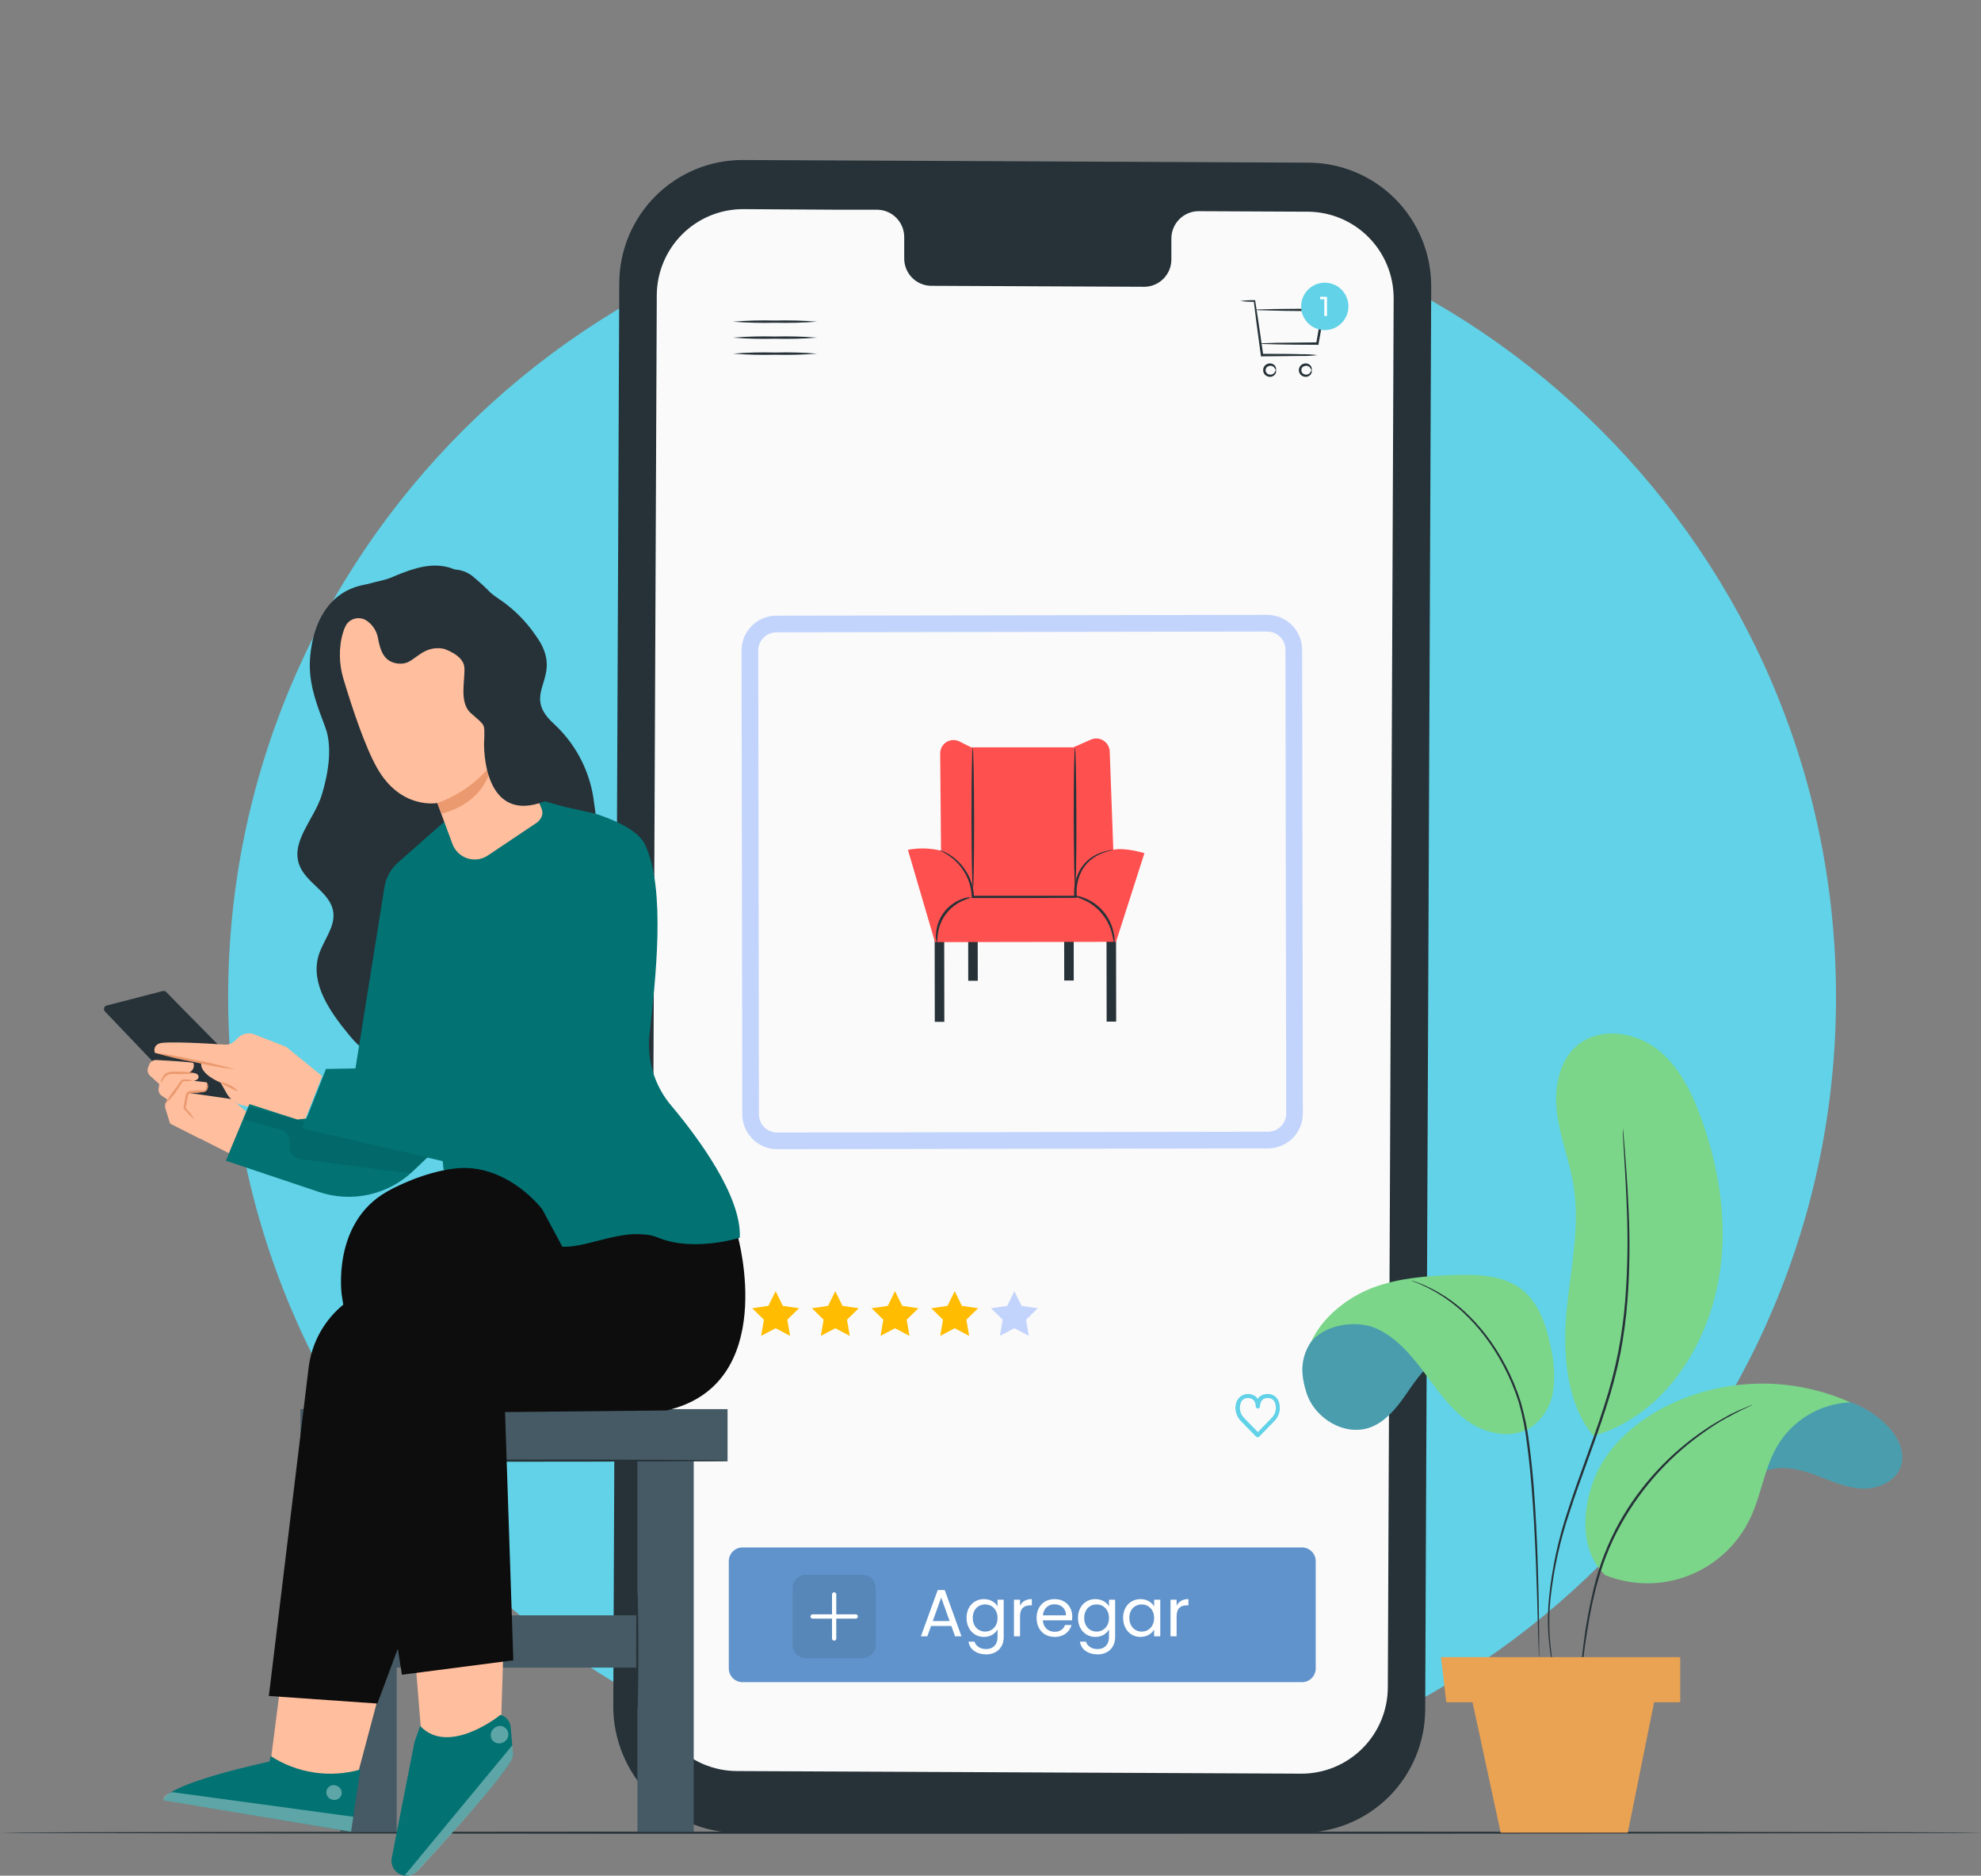 <svg width="356" height="337" viewBox="0 0 356 337" fill="none" xmlns="http://www.w3.org/2000/svg">
<rect x="0" y="0" width="356" height="337" fill="#808080" stroke="none"/>
<g clip-path="url(#clip0_158_60)">
<path d="M185.474 323.26C265.265 323.26 329.948 258.731 329.948 179.13C329.948 99.529 265.265 35 185.474 35C105.683 35 41 99.529 41 179.13C41 258.731 105.683 323.26 185.474 323.26Z" fill="#61D2E7"/>
<path d="M355.992 329.279C355.992 329.387 276.298 329.479 178.008 329.479C79.717 329.479 0 329.387 0 329.279C0 329.172 79.679 329.08 178.008 329.08C276.336 329.08 355.992 329.164 355.992 329.279Z" fill="#263238"/>
<path d="M233.881 329.279H132.393C120.153 329.226 110.155 318.765 110.209 306.501L111.287 50.867C111.298 47.95 111.882 45.063 113.006 42.372C114.13 39.681 115.771 37.238 117.837 35.184C119.902 33.13 122.351 31.504 125.042 30.4C127.734 29.296 130.617 28.735 133.525 28.749L235.166 29.225C238.072 29.238 240.947 29.825 243.627 30.953C246.307 32.081 248.74 33.727 250.786 35.798C252.831 37.869 254.45 40.324 255.551 43.023C256.651 45.722 257.21 48.612 257.197 51.527L256.118 307.161C256.107 310.079 255.523 312.966 254.399 315.657C253.276 318.348 251.634 320.79 249.569 322.844C247.504 324.898 245.055 326.524 242.363 327.628C239.671 328.732 236.789 329.293 233.881 329.279Z" fill="#263238"/>
<path d="M235.021 38.035L215.315 37.943C214.017 37.968 212.782 38.507 211.88 39.444C210.978 40.38 210.483 41.637 210.503 42.94V46.523C210.516 47.169 210.401 47.81 210.166 48.41C209.931 49.011 209.581 49.559 209.135 50.024C208.688 50.489 208.156 50.861 207.566 51.118C206.977 51.376 206.342 51.515 205.699 51.527L167.26 51.351C165.963 51.317 164.732 50.767 163.838 49.823C162.945 48.879 162.461 47.618 162.494 46.316V42.725C162.527 41.422 162.044 40.16 161.15 39.215C160.257 38.27 159.026 37.718 157.728 37.682H150.798L133.601 37.575C131.565 37.565 129.546 37.958 127.661 38.731C125.776 39.504 124.061 40.642 122.615 42.08C121.168 43.519 120.018 45.229 119.231 47.113C118.444 48.998 118.035 51.019 118.027 53.062L116.956 302.579C116.939 306.705 118.556 310.668 121.451 313.597C124.345 316.527 128.281 318.185 132.393 318.205L233.82 318.673C237.933 318.691 241.885 317.07 244.807 314.166C247.729 311.262 249.382 307.312 249.402 303.186L250.45 53.669C250.461 51.625 250.071 49.6 249.301 47.708C248.531 45.817 247.398 44.096 245.965 42.644C244.532 41.192 242.828 40.038 240.95 39.247C239.072 38.456 237.057 38.044 235.021 38.035Z" fill="#FAFAFA"/>
<path d="M146.858 63.538C144.336 63.736 141.806 63.803 139.277 63.738C136.749 63.802 134.218 63.736 131.697 63.538C134.218 63.336 136.749 63.269 139.277 63.339C141.806 63.269 144.337 63.336 146.858 63.538Z" fill="#263238"/>
<path d="M146.858 60.66C144.337 60.863 141.806 60.929 139.277 60.86C136.749 60.929 134.218 60.862 131.697 60.66C134.218 60.463 136.749 60.396 139.277 60.461C141.806 60.396 144.336 60.462 146.858 60.66Z" fill="#263238"/>
<path d="M146.858 57.79C144.336 57.988 141.806 58.054 139.277 57.989C136.749 58.054 134.218 57.987 131.697 57.79C134.218 57.592 136.749 57.526 139.277 57.59C141.806 57.525 144.336 57.592 146.858 57.79Z" fill="#263238"/>
<path d="M233.98 278.028H133.433C132.073 278.028 130.97 279.135 130.97 280.499V299.763C130.97 301.128 132.073 302.234 133.433 302.234H233.98C235.341 302.234 236.443 301.128 236.443 299.763V280.499C236.443 279.135 235.341 278.028 233.98 278.028Z" fill="#6093CB"/>
<path d="M171.636 294H172.788L169.776 285.684H168.516L165.492 294H166.644L167.316 292.14H170.964L171.636 294ZM170.652 291.252H167.628L169.14 287.028L170.652 291.252ZM173.698 290.688C173.698 292.728 175.054 294.108 176.818 294.108C178.018 294.108 178.87 293.472 179.266 292.764V294.144C179.266 295.548 178.39 296.292 177.226 296.292C176.146 296.292 175.366 295.752 175.126 294.96H174.046C174.262 296.364 175.498 297.24 177.226 297.24C179.158 297.24 180.37 295.956 180.37 294.144V287.424H179.266V288.624C178.882 287.916 178.018 287.316 176.818 287.316C175.054 287.316 173.698 288.636 173.698 290.688ZM179.266 290.7C179.266 292.248 178.234 293.148 177.034 293.148C175.834 293.148 174.814 292.236 174.814 290.688C174.814 289.14 175.834 288.264 177.034 288.264C178.234 288.264 179.266 289.176 179.266 290.7ZM183.307 290.424C183.307 288.9 184.099 288.432 185.143 288.432H185.431V287.304C184.387 287.304 183.679 287.76 183.307 288.492V287.424H182.215V294H183.307V290.424ZM189.488 288.24C190.616 288.24 191.576 288.948 191.564 290.232H187.412C187.532 288.948 188.42 288.24 189.488 288.24ZM192.56 291.972H191.384C191.144 292.68 190.52 293.184 189.536 293.184C188.42 293.184 187.484 292.452 187.4 291.12H192.656C192.68 290.892 192.692 290.7 192.692 290.46C192.692 288.66 191.444 287.316 189.536 287.316C187.616 287.316 186.284 288.624 186.284 290.7C186.284 292.788 187.664 294.108 189.536 294.108C191.168 294.108 192.224 293.172 192.56 291.972ZM193.725 290.688C193.725 292.728 195.081 294.108 196.845 294.108C198.045 294.108 198.897 293.472 199.293 292.764V294.144C199.293 295.548 198.417 296.292 197.253 296.292C196.173 296.292 195.393 295.752 195.153 294.96H194.073C194.289 296.364 195.525 297.24 197.253 297.24C199.185 297.24 200.397 295.956 200.397 294.144V287.424H199.293V288.624C198.909 287.916 198.045 287.316 196.845 287.316C195.081 287.316 193.725 288.636 193.725 290.688ZM199.293 290.7C199.293 292.248 198.261 293.148 197.061 293.148C195.861 293.148 194.841 292.236 194.841 290.688C194.841 289.14 195.861 288.264 197.061 288.264C198.261 288.264 199.293 289.176 199.293 290.7ZM201.834 290.688C201.834 292.728 203.19 294.108 204.942 294.108C206.154 294.108 207.006 293.484 207.402 292.776V294H208.506V287.424H207.402V288.624C207.018 287.94 206.178 287.316 204.954 287.316C203.19 287.316 201.834 288.636 201.834 290.688ZM207.402 290.7C207.402 292.248 206.37 293.148 205.17 293.148C203.97 293.148 202.95 292.236 202.95 290.688C202.95 289.14 203.97 288.264 205.17 288.264C206.37 288.264 207.402 289.176 207.402 290.7ZM211.444 290.424C211.444 288.9 212.236 288.432 213.28 288.432H213.568V287.304C212.524 287.304 211.816 287.76 211.444 288.492V287.424H210.352V294H211.444V290.424Z" fill="white"/>
<g opacity="0.3">
<path opacity="0.3" d="M154.982 282.94H144.823C143.505 282.94 142.437 284.012 142.437 285.334V295.526C142.437 296.849 143.505 297.921 144.823 297.921H154.982C156.3 297.921 157.369 296.849 157.369 295.526V285.334C157.369 284.012 156.3 282.94 154.982 282.94Z" fill="black"/>
</g>
<path d="M149.903 294.774C149.801 294.774 149.704 294.734 149.632 294.662C149.561 294.59 149.52 294.492 149.52 294.391V286.47C149.52 286.369 149.561 286.271 149.632 286.199C149.704 286.127 149.801 286.087 149.903 286.087C150.004 286.087 150.102 286.127 150.173 286.199C150.245 286.271 150.285 286.369 150.285 286.47V294.368C150.288 294.42 150.281 294.472 150.263 294.521C150.245 294.571 150.218 294.616 150.182 294.654C150.146 294.692 150.103 294.722 150.055 294.743C150.007 294.764 149.955 294.774 149.903 294.774Z" fill="white"/>
<path d="M153.781 290.814H146.024C145.923 290.814 145.826 290.774 145.754 290.702C145.682 290.63 145.642 290.532 145.642 290.43C145.642 290.329 145.682 290.231 145.754 290.159C145.826 290.087 145.923 290.047 146.024 290.047H153.781C153.883 290.047 153.98 290.087 154.052 290.159C154.123 290.231 154.164 290.329 154.164 290.43C154.164 290.532 154.123 290.63 154.052 290.702C153.98 290.774 153.883 290.814 153.781 290.814Z" fill="white"/>
<path d="M139.385 231.988L140.685 234.628L143.592 235.05L141.488 237.107L141.985 240.016L139.385 238.642L136.784 240.016L137.281 237.107L135.177 235.05L138.084 234.628L139.385 231.988Z" fill="#FFBC00"/>
<path d="M150.109 231.988L151.41 234.628L154.317 235.05L152.213 237.107L152.71 240.016L150.109 238.642L147.516 240.016L148.006 237.107L145.91 235.05L148.809 234.628L150.109 231.988Z" fill="#FFBC00"/>
<path d="M160.834 231.988L162.135 234.628L165.042 235.05L162.938 237.107L163.435 240.016L160.834 238.642L158.241 240.016L158.738 237.107L156.635 235.05L159.541 234.628L160.834 231.988Z" fill="#FFBC00"/>
<path d="M171.567 231.988L172.859 234.628L175.766 235.05L173.663 237.107L174.16 240.016L171.567 238.642L168.966 240.016L169.463 237.107L167.359 235.05L170.266 234.628L171.567 231.988Z" fill="#FFBC00"/>
<path d="M182.292 231.988L183.592 234.628L186.491 235.05L184.395 237.107L184.885 240.016L182.292 238.642L179.691 240.016L180.188 237.107L178.084 235.05L180.991 234.628L182.292 231.988Z" fill="#C3D4FC"/>
<path d="M139.509 112.115L227.741 111.975C230.363 111.971 232.5 114.102 232.504 116.744L232.635 200.051C232.639 202.693 230.508 204.83 227.887 204.834L139.654 204.974C137.033 204.978 134.895 202.847 134.891 200.205L134.761 116.898C134.757 114.256 136.887 112.119 139.509 112.115Z" stroke="#C3D4FC" stroke-width="3"/>
<path d="M169.68 168.493L167.967 168.495L167.99 183.591L169.704 183.589L169.68 168.493Z" fill="#263238"/>
<path d="M175.7 168.506L173.987 168.509L173.999 176.214L175.712 176.212L175.7 168.506Z" fill="#263238"/>
<path d="M192.95 168.464L191.237 168.466L191.249 176.172L192.962 176.169L192.95 168.464Z" fill="#263238"/>
<path d="M200.562 168.459L198.848 168.462L198.872 183.558L200.585 183.555L200.562 168.459Z" fill="#263238"/>
<path d="M163.16 152.686L168.025 169.271L200.559 169.218L205.661 153.293C205.661 153.293 202.242 152.211 200.069 152.679L199.427 135.027C199.412 134.632 199.301 134.246 199.104 133.903C198.907 133.56 198.63 133.27 198.296 133.059C197.962 132.848 197.582 132.722 197.188 132.692C196.795 132.662 196.4 132.728 196.038 132.886L192.886 134.275H174.527L172.416 133.216C172.05 133.032 171.643 132.945 171.234 132.964C170.826 132.983 170.429 133.107 170.081 133.324C169.734 133.542 169.448 133.845 169.252 134.205C169.055 134.565 168.954 134.97 168.958 135.38L169.111 152.848C167.162 152.361 165.132 152.306 163.16 152.686Z" fill="#FF5050"/>
<path d="M174.841 159.655C174.711 159.655 174.596 154.006 174.588 147.03C174.581 140.054 174.672 134.406 174.802 134.406C174.932 134.406 175.047 140.062 175.055 147.03C175.062 153.999 174.971 159.655 174.841 159.655Z" fill="#263238"/>
<path d="M193.223 159.632C193.093 159.632 192.978 153.976 192.963 147.007C192.947 140.039 193.047 134.375 193.177 134.375C193.307 134.375 193.422 140.031 193.437 147C193.452 153.968 193.345 159.624 193.223 159.632Z" fill="#263238"/>
<path d="M200.046 152.679C199.773 152.792 199.488 152.877 199.197 152.932L198.738 153.055L198.21 153.254L197.598 153.492L196.948 153.845C195.869 154.466 194.982 155.375 194.386 156.47C193.657 157.888 193.351 159.487 193.506 161.075V161.313H193.269L184.571 161.351H174.825H174.619V161.152C174.584 159.678 174.187 158.236 173.464 156.954C172.911 155.956 172.183 155.066 171.314 154.329C170.53 153.701 169.675 153.168 168.767 152.74C169.031 152.791 169.288 152.873 169.532 152.986C170.225 153.282 170.875 153.669 171.467 154.137C172.39 154.868 173.169 155.766 173.762 156.785C174.546 158.107 174.983 159.607 175.032 161.144L174.825 160.937H184.571H193.269L193.062 161.175C192.907 159.497 193.253 157.811 194.057 156.332C194.699 155.197 195.652 154.27 196.803 153.661L197.484 153.323L198.126 153.109L198.669 152.932L199.144 152.84C199.438 152.756 199.741 152.702 200.046 152.679Z" fill="#263238"/>
<path d="M174.489 161.244C174.489 161.32 173.885 161.443 172.959 161.858C171.782 162.382 170.759 163.199 169.986 164.232C169.214 165.265 168.718 166.48 168.545 167.759C168.4 168.749 168.461 169.379 168.384 169.386C168.186 168.858 168.128 168.287 168.216 167.729C168.304 166.364 168.785 165.054 169.599 163.958C170.414 162.862 171.528 162.025 172.806 161.551C173.331 161.304 173.911 161.198 174.489 161.244Z" fill="#263238"/>
<path d="M200.215 169.563C200.138 169.563 200.123 168.865 199.848 167.798C199.51 166.408 198.849 165.119 197.918 164.035C196.987 162.952 195.813 162.106 194.493 161.566C193.483 161.144 192.795 161.029 192.81 160.952C193.427 160.91 194.045 161.012 194.615 161.251C196.03 161.741 197.288 162.6 198.262 163.739C199.235 164.879 199.888 166.259 200.153 167.736C200.314 168.332 200.335 168.957 200.215 169.563Z" fill="#263238"/>
<path d="M226.017 258.228H225.933H225.872C225.822 258.21 225.778 258.181 225.742 258.143L223.011 255.342C222.581 254.915 222.274 254.379 222.125 253.791C221.975 253.203 221.988 252.585 222.162 252.004C222.276 251.648 222.478 251.328 222.748 251.07C223.018 250.813 223.347 250.628 223.707 250.531C224.066 250.434 224.444 250.429 224.806 250.516C225.168 250.603 225.503 250.779 225.78 251.029C225.868 251.121 225.947 251.222 226.017 251.328C226.09 251.215 226.174 251.109 226.269 251.014C226.474 250.823 226.715 250.675 226.978 250.578C227.241 250.482 227.52 250.44 227.799 250.453C228.265 250.438 228.722 250.581 229.096 250.86C229.469 251.139 229.738 251.537 229.857 251.988C230.032 252.57 230.046 253.188 229.896 253.776C229.747 254.365 229.439 254.901 229.008 255.327L226.277 258.128C226.206 258.192 226.113 258.228 226.017 258.228ZM224.265 251.19C223.958 251.17 223.654 251.262 223.408 251.447C223.163 251.633 222.992 251.901 222.927 252.203C222.791 252.653 222.782 253.131 222.899 253.586C223.017 254.041 223.256 254.454 223.592 254.782L226.048 257.299L228.503 254.782C228.838 254.454 229.078 254.041 229.196 253.586C229.315 253.132 229.308 252.654 229.176 252.203C229.11 251.902 228.938 251.635 228.693 251.449C228.448 251.264 228.144 251.172 227.838 251.19C227.656 251.175 227.473 251.198 227.3 251.257C227.128 251.317 226.97 251.411 226.836 251.535C226.574 251.853 226.43 252.252 226.43 252.664C226.437 252.728 226.423 252.792 226.392 252.848C226.354 252.926 226.292 252.988 226.214 253.026C226.137 253.064 226.049 253.074 225.965 253.055C225.881 253.037 225.806 252.99 225.751 252.923C225.697 252.856 225.666 252.773 225.665 252.687V252.641C225.665 252.238 225.522 251.848 225.26 251.543C225.128 251.417 224.971 251.321 224.8 251.26C224.629 251.199 224.446 251.176 224.265 251.19Z" fill="#61D2E7"/>
<path d="M236.742 63.799C235.788 63.926 234.827 63.977 233.865 63.953C232.075 63.953 229.582 64.022 226.774 64.022H226.583V63.822C226.529 63.446 226.476 63.055 226.422 62.648C225.94 59.187 225.543 56.101 225.313 54.098L225.451 54.221C224.594 54.241 223.737 54.192 222.888 54.075C223.738 53.964 224.594 53.918 225.451 53.937H225.573V54.068C225.902 56.055 226.338 59.133 226.843 62.594C226.897 62.993 226.95 63.362 227.004 63.768L226.782 63.577C229.589 63.577 232.083 63.577 233.873 63.646C234.832 63.631 235.79 63.683 236.742 63.799Z" fill="#263238"/>
<path d="M226.491 61.727C226.743 61.675 226.999 61.652 227.256 61.658L229.39 61.589C231.211 61.589 233.774 61.527 236.742 61.512L236.535 61.688C236.749 60.445 236.979 59.102 237.224 57.713C237.354 56.999 237.476 56.293 237.591 55.626L237.813 55.886C234.363 55.886 231.326 55.886 229.146 55.81L226.575 55.748C226.262 55.756 225.949 55.727 225.642 55.664C225.949 55.601 226.262 55.576 226.575 55.587L229.146 55.518C231.326 55.518 234.363 55.449 237.813 55.441H238.08L238.035 55.702C237.912 56.378 237.79 57.076 237.667 57.79C237.423 59.179 237.178 60.522 236.956 61.765V61.95H236.772C233.804 61.95 231.242 61.911 229.421 61.873L227.287 61.811C227.019 61.824 226.751 61.795 226.491 61.727Z" fill="#263238"/>
<path d="M229.268 66.516C229.199 66.516 229.192 66.124 228.779 65.848C228.666 65.776 228.538 65.731 228.405 65.718C228.272 65.705 228.138 65.723 228.014 65.771C227.848 65.813 227.701 65.909 227.596 66.044C227.492 66.179 227.435 66.345 227.435 66.516C227.435 66.687 227.492 66.853 227.596 66.988C227.701 67.123 227.848 67.219 228.014 67.26C228.138 67.309 228.272 67.327 228.405 67.314C228.538 67.3 228.666 67.256 228.779 67.184C229.192 66.907 229.199 66.501 229.268 66.516C229.337 66.531 229.337 66.608 229.322 66.784C229.293 67.04 229.167 67.273 228.97 67.437C228.819 67.566 228.638 67.654 228.444 67.692C228.249 67.73 228.048 67.716 227.861 67.652C227.611 67.58 227.392 67.429 227.236 67.222C227.079 67.014 226.995 66.761 226.995 66.501C226.995 66.24 227.079 65.987 227.236 65.779C227.392 65.572 227.611 65.421 227.861 65.349C228.048 65.285 228.249 65.272 228.444 65.309C228.638 65.347 228.819 65.435 228.97 65.564C229.167 65.728 229.293 65.962 229.322 66.217C229.337 66.431 229.299 66.516 229.268 66.516Z" fill="#263238"/>
<path d="M235.686 66.516C235.61 66.516 235.61 66.124 235.197 65.848C235.084 65.776 234.956 65.732 234.823 65.719C234.69 65.706 234.556 65.724 234.432 65.771C234.266 65.813 234.119 65.909 234.015 66.044C233.91 66.179 233.853 66.345 233.853 66.516C233.853 66.687 233.91 66.853 234.015 66.988C234.119 67.123 234.266 67.219 234.432 67.26C234.556 67.308 234.69 67.326 234.823 67.313C234.956 67.299 235.084 67.255 235.197 67.184C235.61 66.907 235.61 66.501 235.686 66.516C235.763 66.531 235.755 66.608 235.74 66.784C235.711 67.04 235.585 67.273 235.388 67.437C235.237 67.566 235.056 67.654 234.862 67.692C234.667 67.73 234.466 67.716 234.279 67.652C234.029 67.58 233.81 67.429 233.654 67.222C233.498 67.014 233.413 66.761 233.413 66.501C233.413 66.24 233.498 65.987 233.654 65.779C233.81 65.572 234.029 65.421 234.279 65.349C234.466 65.285 234.667 65.272 234.862 65.309C235.056 65.347 235.237 65.435 235.388 65.564C235.585 65.728 235.711 65.962 235.74 66.217C235.755 66.431 235.709 66.516 235.686 66.516Z" fill="#263238"/>
<path d="M242.318 55.05C242.318 55.893 242.069 56.717 241.602 57.417C241.136 58.118 240.472 58.664 239.696 58.986C238.92 59.308 238.065 59.392 237.242 59.227C236.418 59.062 235.662 58.656 235.068 58.059C234.475 57.463 234.071 56.703 233.908 55.876C233.745 55.05 233.83 54.193 234.153 53.415C234.475 52.636 235.021 51.972 235.72 51.505C236.419 51.038 237.24 50.789 238.08 50.791C238.638 50.791 239.189 50.901 239.704 51.115C240.219 51.329 240.686 51.643 241.08 52.039C241.473 52.434 241.785 52.904 241.998 53.421C242.211 53.937 242.319 54.491 242.318 55.05Z" fill="#61D2E7"/>
<path d="M238.471 53.331V56.769H237.989V53.761H237.224V53.331H238.471Z" fill="white"/>
<path d="M71.287 261.328H61.167V329.11H71.287V261.328Z" fill="#455A64"/>
<path d="M130.748 253.178H53.976V262.564H130.748V253.178Z" fill="#455A64"/>
<path d="M119.603 290.231H66.82V299.617H119.603V290.231Z" fill="#455A64"/>
<path d="M124.667 261.328H114.546V329.11H124.667V261.328Z" fill="#455A64"/>
<path d="M130.702 262.426C130.702 262.533 113.498 262.625 92.278 262.625C71.058 262.625 53.846 262.533 53.846 262.426C53.846 262.318 71.05 262.226 92.278 262.226C113.506 262.226 130.702 262.311 130.702 262.426Z" fill="#263238"/>
<path d="M114.523 307.069C114.416 307.069 114.324 302.395 114.324 296.632C114.324 290.868 114.416 286.194 114.523 286.194C114.63 286.194 114.722 290.868 114.722 296.632C114.722 302.395 114.63 307.069 114.523 307.069Z" fill="#263238"/>
<path d="M73.498 257.936C72.824 258.34 72.098 258.65 71.341 258.857C69.319 259.461 67.166 259.461 65.145 258.857H65.037L65.122 258.78C66.481 257.457 68.106 256.439 69.887 255.795C71.949 255.041 74.156 254.779 76.336 255.027C77.043 255.117 77.742 255.265 78.424 255.473C79.099 255.64 79.74 255.92 80.322 256.301C80.612 256.494 80.842 256.764 80.987 257.082C81.132 257.399 81.185 257.751 81.14 258.097C81.041 258.414 80.865 258.702 80.629 258.935C80.393 259.167 80.103 259.338 79.786 259.433C77.702 260.158 75.544 260.652 73.353 260.906C71.878 261.077 70.392 261.141 68.908 261.098C67.86 261.098 67.279 260.991 67.279 260.991H67.7L68.908 261.029C70.388 261.045 71.868 260.963 73.337 260.783C75.515 260.503 77.657 259.989 79.725 259.248C80.02 259.166 80.291 259.011 80.513 258.799C80.734 258.586 80.9 258.321 80.995 258.028C81.031 257.71 80.979 257.388 80.844 257.098C80.709 256.808 80.496 256.562 80.23 256.386C79.663 256.012 79.037 255.737 78.379 255.572C77.704 255.379 77.016 255.233 76.321 255.135C74.167 254.883 71.984 255.129 69.941 255.856C68.177 256.497 66.564 257.498 65.206 258.796V258.688C67.197 259.295 69.32 259.322 71.326 258.765C71.879 258.605 72.421 258.408 72.947 258.174L73.498 257.936Z" fill="#263238"/>
<path d="M52.599 285.488L48.185 320.085L63.286 322.526L72.649 287.384L52.599 285.488Z" fill="#FFBE9D"/>
<path d="M48.637 315.511L48.438 316.501C48.438 316.501 30.132 320.338 29.314 323.447L63.079 329.103L64.754 317.936C62.05 318.702 59.214 318.882 56.435 318.463C53.657 318.045 50.998 317.039 48.637 315.511Z" fill="#027273"/>
<g opacity="0.6">
<path opacity="0.6" d="M60.654 320.914C60.96 321.062 61.198 321.322 61.32 321.64C61.442 321.957 61.439 322.31 61.312 322.625C61.16 322.936 60.897 323.178 60.576 323.304C60.255 323.431 59.898 323.432 59.576 323.308C59.391 323.252 59.22 323.156 59.077 323.026C58.933 322.896 58.82 322.736 58.745 322.557C58.67 322.379 58.635 322.186 58.643 321.992C58.651 321.798 58.701 321.608 58.79 321.436C58.88 321.264 59.005 321.114 59.159 320.996C59.313 320.879 59.49 320.796 59.679 320.755C59.868 320.714 60.063 320.715 60.252 320.759C60.44 320.802 60.617 320.887 60.769 321.006" fill="white"/>
</g>
<g opacity="0.6">
<path opacity="0.6" d="M63.094 329.103L63.492 326.417L30.981 321.996C30.981 321.996 29.36 322.395 29.329 323.462L63.094 329.103Z" fill="white"/>
</g>
<path d="M73.628 285.864L76.084 316.087L89.906 314.076L90.84 284.391L73.628 285.864Z" fill="#FFBE9D"/>
<path d="M89.952 308.105C89.952 308.105 80.673 315.619 75.502 310.1L74.477 313.04L70.415 333.761C70.275 334.415 70.382 335.097 70.716 335.676C71.05 336.255 71.586 336.688 72.221 336.893C72.713 337.042 73.238 337.05 73.734 336.914C74.231 336.778 74.679 336.505 75.028 336.125C78.776 332.081 92.484 317.153 92.201 315.289L91.773 310.315C91.729 309.805 91.531 309.321 91.206 308.926C90.881 308.531 90.444 308.245 89.952 308.105Z" fill="#027273"/>
<g opacity="0.6">
<path opacity="0.6" d="M72.71 336.969L92.079 313.554L92.156 314.644C92.347 315.81 91.857 316.317 91.337 317.115C89.807 319.479 85.477 324.836 75.104 336.117C74.802 336.441 74.427 336.687 74.01 336.835C73.594 336.983 73.148 337.029 72.71 336.969Z" fill="white"/>
</g>
<g opacity="0.6">
<path opacity="0.6" d="M88.767 310.546C88.454 310.79 88.249 311.147 88.193 311.54C88.137 311.934 88.236 312.334 88.469 312.656C88.722 312.966 89.082 313.168 89.477 313.223C89.873 313.279 90.274 313.183 90.603 312.955C90.796 312.843 90.962 312.688 91.09 312.504C91.218 312.319 91.303 312.109 91.341 311.888C91.379 311.667 91.368 311.44 91.308 311.223C91.249 311.007 91.144 310.806 90.999 310.635C90.854 310.464 90.673 310.327 90.47 310.233C90.266 310.14 90.045 310.092 89.821 310.094C89.597 310.096 89.377 310.147 89.175 310.243C88.973 310.34 88.794 310.48 88.652 310.653" fill="white"/>
</g>
<path d="M132.607 222.226C132.607 222.226 140.058 248.803 119.748 253.416L87.359 253.738L67.814 306.079L48.315 304.713L55.445 245.864C55.856 242.272 57.377 238.899 59.794 236.217C62.211 233.535 65.403 231.678 68.924 230.906L110.874 221.697L132.607 222.226Z" fill="#0D0D0D"/>
<path d="M71.739 105.127C56.975 102.587 55.605 115.979 55.674 119.824C55.743 123.669 57.105 127.061 58.459 130.676C59.813 134.29 58.948 139.187 57.816 142.855C56.485 147.161 52.255 151.105 53.762 155.342C54.955 158.665 59.339 160.3 59.882 163.784C60.31 166.554 58.084 168.957 57.265 171.635C55.736 176.677 59.262 181.735 62.62 185.818C63.997 187.506 65.68 189.34 67.83 189.371C70.836 189.409 72.618 186.148 73.949 183.462C77.72 175.998 83.257 169.577 90.075 164.759" fill="#263238"/>
<path d="M38.547 187.053L29.857 178.228C29.778 178.149 29.68 178.092 29.573 178.062C29.466 178.032 29.353 178.031 29.245 178.059L19.155 180.668C19.047 180.696 18.949 180.752 18.87 180.829C18.79 180.907 18.733 181.005 18.702 181.112C18.672 181.219 18.671 181.332 18.698 181.44C18.725 181.548 18.779 181.647 18.857 181.727L35.548 199.202C35.548 199.202 48.032 195.795 47.665 195.626C47.298 195.457 38.547 187.053 38.547 187.053Z" fill="#263238"/>
<path d="M26.628 191.758L26.82 191.274C26.919 191.02 27.096 190.804 27.326 190.656C27.555 190.509 27.825 190.438 28.097 190.453C30.132 190.561 34.76 190.829 34.752 190.99C34.821 191.174 34.847 191.371 34.831 191.566C34.814 191.761 34.755 191.95 34.657 192.119C34.559 192.289 34.425 192.435 34.264 192.546C34.103 192.657 33.92 192.731 33.727 192.763C32.375 192.96 31.002 192.96 29.65 192.763L31.807 195.227L32.503 194.298C32.609 194.191 32.737 194.109 32.879 194.058C33.021 194.007 33.172 193.99 33.322 194.007L37.147 194.467C37.147 194.467 37.483 195.964 36.382 196.202C35.541 196.345 34.685 196.383 33.834 196.317L33.391 199.202L37.392 202.272L35.923 204.575L30.568 201.865L29.711 199.126C29.619 198.81 29.643 198.472 29.78 198.174L30.063 197.56L29.046 196.854C28.843 196.711 28.684 196.513 28.588 196.284C28.491 196.055 28.462 195.802 28.503 195.557L28.633 194.789L26.942 193.254C26.741 193.069 26.602 192.825 26.546 192.557C26.489 192.288 26.518 192.009 26.628 191.758Z" fill="#FFBE9D"/>
<path d="M44.276 199.74L41.63 197.476L33.804 196.347L33.368 199.164L30.591 201.842L41.148 207.199L44.276 199.74Z" fill="#FFBE9D"/>
<path d="M40.467 187.69C41.022 187.722 41.569 187.541 41.997 187.184L42.425 186.823C42.766 186.375 43.227 186.034 43.754 185.841C44.281 185.648 44.853 185.611 45.401 185.733L51.413 188.074L57.9 193.347L54.688 201.505L43.527 198.588C42.938 198.435 42.386 198.165 41.903 197.793C41.421 197.421 41.018 196.956 40.719 196.424L39.648 194.513C39.648 194.513 35.824 193.032 36.168 190.906L27.852 189.179C27.78 189.019 27.742 188.846 27.741 188.67C27.741 188.494 27.779 188.32 27.851 188.16C27.924 188 28.03 187.857 28.162 187.742C28.294 187.626 28.449 187.541 28.617 187.491C29.642 187.03 37.774 187.499 40.467 187.69Z" fill="#FFBE9D"/>
<path d="M42.249 192.149C39.815 191.846 37.399 191.41 35.013 190.845C32.597 190.414 30.207 189.85 27.852 189.156C30.287 189.455 32.702 189.888 35.089 190.453C37.504 190.889 39.895 191.455 42.249 192.149Z" fill="#EB996E"/>
<path d="M42.647 196.01C42.578 196.102 41.928 195.741 41.117 195.334C40.306 194.928 39.587 194.613 39.656 194.505C39.725 194.398 40.421 194.544 41.301 194.974C42.18 195.403 42.708 195.925 42.647 196.01Z" fill="#EB996E"/>
<path d="M34.99 201.136C34.272 200.562 33.615 199.913 33.031 199.202L32.978 199.141V199.049C33.108 198.335 33.215 197.514 33.429 196.624C33.462 196.514 33.516 196.413 33.588 196.324C33.661 196.236 33.749 196.163 33.85 196.109C34.03 196.036 34.222 195.994 34.416 195.987L35.387 195.918C35.688 195.891 35.99 195.891 36.29 195.918C36.504 195.949 36.722 195.9 36.902 195.779C37.014 195.658 37.098 195.513 37.148 195.355C37.198 195.197 37.214 195.03 37.193 194.866C37.193 194.621 37.109 194.498 37.132 194.482C37.154 194.467 37.285 194.575 37.346 194.843C37.403 195.041 37.409 195.251 37.364 195.452C37.318 195.654 37.222 195.84 37.086 195.994C36.856 196.182 36.562 196.273 36.267 196.248C35.983 196.244 35.699 196.262 35.418 196.301L34.462 196.386C34.102 196.386 33.896 196.478 33.804 196.769C33.62 197.537 33.475 198.443 33.322 199.133L33.276 198.98C33.916 199.641 34.49 200.363 34.99 201.136Z" fill="#EB996E"/>
<path d="M29.069 191.75C29.742 192.756 34.041 192.901 34.423 192.817C34.771 192.742 35.134 192.808 35.433 193.001C35.518 193.059 35.586 193.14 35.63 193.233C35.673 193.327 35.691 193.431 35.681 193.533C35.671 193.636 35.633 193.735 35.572 193.818C35.511 193.901 35.429 193.966 35.334 194.007L31.425 195.657L29.069 191.75Z" fill="#FFBE9D"/>
<path d="M34.584 194.191C34.584 194.191 34.37 194.237 34.018 194.245H33.391L33.024 194.291L32.855 194.344H32.794C32.794 194.344 32.794 194.398 32.794 194.291V194.383C32.557 194.766 32.282 195.196 31.968 195.641C31.345 196.647 30.571 197.551 29.673 198.32C30.26 197.304 30.92 196.332 31.647 195.411L32.504 194.183V194.275C32.507 194.229 32.522 194.184 32.548 194.145C32.573 194.106 32.608 194.074 32.649 194.053L32.786 193.984L33.024 193.93C33.161 193.922 33.299 193.922 33.437 193.93C33.655 193.936 33.872 193.956 34.087 193.991C34.385 194.083 34.584 194.152 34.584 194.191Z" fill="#EB996E"/>
<path d="M34.921 192.794C33.781 192.979 32.623 193.033 31.471 192.955C31.048 192.911 30.621 192.955 30.216 193.086C29.905 193.207 29.638 193.421 29.451 193.7C29.115 194.198 28.954 194.567 28.901 194.544C28.908 194.188 29.017 193.842 29.214 193.546C29.402 193.189 29.703 192.905 30.071 192.74C30.515 192.571 30.991 192.508 31.463 192.556C32.621 192.505 33.781 192.585 34.921 192.794Z" fill="#EB996E"/>
<g opacity="0.3">
<path opacity="0.3" d="M88.874 210.914C90.503 211.083 92.921 210.43 93.999 209.195C95.179 208.006 96.191 206.661 97.005 205.196C98.489 202.073 101.159 197.974 102.505 195.403C102.582 196.171 100.348 203.569 100.142 207.161C100.035 209.126 100.142 211.259 101.373 212.809C102.215 213.884 103.469 214.544 104.387 215.542C105.249 216.534 105.758 217.786 105.833 219.101C105.907 220.415 105.544 221.717 104.8 222.802C104.035 223.892 102.597 224.72 101.343 224.237C100.659 223.935 100.113 223.388 99.813 222.702C99.511 222.035 99.256 221.347 99.048 220.645C98.02 217.669 96.013 215.133 93.356 213.454C91.993 212.476 90.573 211.579 89.103 210.768" fill="black"/>
</g>
<path d="M40.597 208.55L57.235 214.129C60.142 215.124 63.264 215.301 66.265 214.643C69.265 213.984 72.028 212.514 74.255 210.392L80.13 204.805L62.75 200.093L53.425 201.144L44.819 198.373L40.597 208.55Z" fill="#027273"/>
<path d="M120.696 198.726C117.851 195.41 116.4 191.115 116.65 186.746C116.65 186.47 116.696 186.194 116.719 185.918C117.79 175.941 119.717 159.778 115.908 151.727C113.406 146.439 97.832 143.945 97.832 143.945L79.817 147.667L71.54 154.95C70.228 156.107 69.359 157.687 69.084 159.417L61.511 206.769L76.81 205.672L77.996 191.927L79.702 210.085C79.702 210.085 94.236 221.443 98.979 223.546C103.722 225.649 111.983 219.786 118.317 222.387C124.651 224.989 132.944 222.387 132.944 222.387C133.318 214.851 125.187 204.083 120.696 198.726Z" fill="#027273"/>
<path d="M106.766 149.494L83.603 191.62L58.581 192.057L54.328 202.802L86.678 210.261C90.373 210.898 93.204 210.43 95.575 207.514L116.864 167.683C116.864 167.683 118.562 149.962 106.766 149.494Z" fill="#027273"/>
<g opacity="0.3">
<path opacity="0.3" d="M43.68 201.136L50.35 202.901C50.911 203.047 51.396 203.4 51.708 203.89C52.02 204.38 52.136 204.97 52.033 205.542C51.977 205.848 51.984 206.162 52.053 206.465C52.122 206.769 52.252 207.055 52.434 207.307C52.617 207.559 52.848 207.771 53.114 207.93C53.38 208.09 53.676 208.194 53.984 208.235C59.675 209.003 73.659 210.929 73.926 210.691C74.194 210.453 76.657 207.913 76.657 207.913L54.328 202.771L54.687 201.482L44.628 198.857L43.68 201.136Z" fill="black"/>
</g>
<path d="M97.411 217.207C93.777 212.84 88.331 209.532 82.67 209.87C78.447 210.1 73.024 212.111 69.513 214.114C59.568 219.77 61.411 232.656 61.411 232.656L72.228 300.899L92.247 298.305L90.059 232.702L101.167 224.199L97.411 217.207Z" fill="#0D0D0D"/>
<path d="M96.631 147.698C98.16 146.163 97.258 145.296 96.692 143.784L85.944 111.551C81.278 100.99 67.585 107.268 67.585 107.268C61.121 109.647 60.203 116.938 61.702 121.919C63.355 127.445 65.604 134.129 67.73 137.921C72.006 145.549 78.585 144.275 78.585 144.275L81.301 151.627C81.525 152.235 81.883 152.783 82.349 153.232C82.814 153.68 83.375 154.017 83.99 154.216C84.604 154.416 85.255 154.473 85.894 154.383C86.534 154.294 87.144 154.06 87.68 153.7L96.631 147.698Z" fill="#FFBE9D"/>
<path d="M78.57 144.298C82.392 142.943 85.765 140.552 88.315 137.391C88.315 137.391 87.749 143.937 79.381 146.186L78.57 144.298Z" fill="#EB996E"/>
<path d="M101.779 145.027L107.034 146.209L106.766 144.313C106.159 138.879 103.623 133.845 99.622 130.131C93.012 124.214 101.97 121.927 96.225 114.114C94.432 111.498 92.151 109.254 89.509 107.506C89.031 107.203 88.578 106.862 88.155 106.485C87.106 105.418 86.001 104.408 84.843 103.461C83.936 102.777 82.847 102.379 81.714 102.318C81.042 102.035 80.338 101.836 79.618 101.727C76.397 101.236 73.2 102.541 70.201 103.807C67.202 105.073 59.492 104.743 61.962 112.748C62.113 112.365 62.35 112.023 62.655 111.748C62.96 111.473 63.325 111.273 63.721 111.163C64.116 111.054 64.531 111.038 64.934 111.117C65.336 111.196 65.715 111.368 66.04 111.62C67.062 112.367 67.747 113.49 67.944 114.743C68.296 116.608 68.839 118.68 71.096 119.156C71.646 119.275 72.214 119.275 72.764 119.156C74.645 118.734 76.153 115.879 79.74 116.562C79.74 116.562 83.236 117.644 83.443 119.847C83.649 122.049 82.425 126.148 84.582 128.097C86.74 130.046 87.091 129.993 87.038 131.673C87.038 132.057 87.038 132.326 87.038 132.518C86.763 135.181 87.275 148.105 97.87 143.976L101.817 145.05" fill="#263238"/>
<path d="M311.999 270.929C312.764 268.159 314.493 265.488 317.132 264.352C319.771 263.216 323.045 263.838 325.853 264.859C328.66 265.879 331.414 267.253 334.39 267.437C337.365 267.622 340.731 266.202 341.626 263.347C342.46 260.661 340.861 257.798 338.826 255.841C336.691 253.78 334.073 252.291 331.213 251.512C328.354 250.733 325.345 250.689 322.464 251.383C319.582 252.077 316.922 253.488 314.727 255.484C312.532 257.481 310.873 260 309.903 262.81" fill="#61D2E7"/>
<g opacity="0.5">
<path opacity="0.5" d="M311.999 270.929C312.764 268.159 314.493 265.488 317.132 264.352C319.771 263.216 323.045 263.838 325.853 264.859C328.66 265.879 331.414 267.253 334.39 267.437C337.365 267.622 340.731 266.202 341.626 263.347C342.46 260.661 340.861 257.798 338.826 255.841C336.691 253.78 334.073 252.291 331.213 251.512C328.354 250.733 325.345 250.689 322.464 251.383C319.582 252.077 316.922 253.488 314.727 255.484C312.532 257.481 310.873 260 309.903 262.81" fill="black"/>
</g>
<path d="M288.392 282.932C284.024 278.765 284.239 271.52 286.419 265.879C288.599 260.239 293.357 255.902 298.658 253.055C303.849 250.32 309.59 248.801 315.45 248.611C321.31 248.421 327.137 249.565 332.493 251.958C329.864 252.071 327.304 252.83 325.036 254.168C322.769 255.506 320.864 257.382 319.488 259.632C317.094 263.623 316.558 268.466 314.577 272.679C312.35 277.434 308.39 281.151 303.513 283.064C298.636 284.978 293.213 284.941 288.362 282.963" fill="#7BD68A"/>
<path d="M286.296 257.905C281.454 252.18 280.811 242.978 281.523 235.503C282.234 228.028 283.963 220.499 282.785 213.086C282.089 208.688 280.391 204.49 279.817 200.085C279.243 195.68 280.054 190.683 283.466 187.805C287.382 184.536 293.548 185.311 297.625 188.381C301.703 191.451 304.059 196.286 305.78 201.098C309.605 211.666 310.966 223.393 307.853 234.183C304.74 244.974 297.434 254.628 286.717 257.882" fill="#7BD68A"/>
<path d="M283.971 304.928C283.949 304.708 283.949 304.487 283.971 304.268C283.971 303.83 283.971 303.193 283.971 302.372C284.032 300.73 284.193 298.351 284.56 295.465C284.987 292.043 285.608 288.648 286.419 285.296C287.412 281.184 288.956 277.227 291.008 273.531C294.794 266.793 300.112 261.048 306.53 256.762C307.738 255.918 308.909 255.288 309.918 254.697C310.928 254.107 311.838 253.692 312.603 253.347L314.34 252.618C314.541 252.525 314.748 252.445 314.96 252.38C314.774 252.502 314.577 252.604 314.37 252.687L312.672 253.493C311.946 253.869 311.058 254.329 310.041 254.889C309.023 255.45 307.899 256.148 306.706 256.992C300.397 261.312 295.163 267.028 291.406 273.7C286.954 281.505 285.738 289.717 284.858 295.465C284.453 298.374 284.254 300.745 284.147 302.372C284.101 303.165 284.063 303.795 284.032 304.26C284.033 304.484 284.012 304.708 283.971 304.928Z" fill="#263238"/>
<path d="M242.227 235.273C233.269 240.691 233.299 245.626 234.799 250.277C236.298 254.928 241.783 258.166 246.342 256.417C248.912 255.434 250.779 253.186 252.378 250.929C253.976 248.673 255.438 246.255 257.732 244.636C260.027 243.017 263.21 242.395 265.451 244.007" fill="#61D2E7"/>
<g opacity="0.5">
<path opacity="0.5" d="M242.227 235.273C233.269 240.691 233.299 245.626 234.799 250.277C236.298 254.928 241.783 258.166 246.342 256.417C248.912 255.434 250.779 253.186 252.378 250.929C253.976 248.673 255.438 246.255 257.732 244.636C260.027 243.017 263.21 242.395 265.451 244.007" fill="black"/>
</g>
<path d="M235.533 241.244C237.874 237.997 243.657 237.061 247.306 238.681C250.955 240.3 253.632 243.508 256.027 246.716C258.421 249.924 260.754 253.301 264.066 255.534C267.379 257.767 272.014 258.604 275.327 256.301C276.381 255.514 277.263 254.519 277.921 253.378C278.579 252.236 278.997 250.972 279.151 249.663C279.445 247.041 279.269 244.387 278.631 241.827C277.866 238.059 276.551 234.153 273.544 231.735C270.194 229.064 265.55 228.941 261.305 229.08C256.401 229.241 251.421 229.609 246.824 231.313C242.227 233.017 237.522 236.685 235.571 241.221" fill="#7BD68A"/>
<path d="M276.528 297.729C276.517 297.665 276.517 297.601 276.528 297.537C276.528 297.384 276.528 297.192 276.528 296.954C276.528 296.417 276.482 295.672 276.451 294.728C276.398 292.756 276.313 289.962 276.214 286.524C276.115 283.086 275.969 278.949 275.717 274.375C275.464 269.801 275.128 264.782 274.432 259.555C274.14 257.01 273.647 254.493 272.955 252.027C272.24 249.753 271.321 247.549 270.209 245.442C269.211 243.53 268.051 241.707 266.744 239.993C265.599 238.503 264.335 237.109 262.965 235.826C260.967 233.97 258.71 232.419 256.264 231.221C255.828 231.021 255.445 230.822 255.101 230.684L254.229 230.346L253.693 230.123C253.571 230.077 253.51 230.047 253.517 230.039L253.709 230.085L254.26 230.269L255.147 230.576C255.499 230.699 255.912 230.891 256.333 231.083C258.824 232.227 261.126 233.749 263.156 235.595C264.54 236.88 265.819 238.274 266.981 239.763C268.308 241.485 269.485 243.318 270.5 245.242C271.636 247.365 272.57 249.59 273.292 251.889C274.01 254.372 274.522 256.911 274.822 259.479C275.518 264.728 275.847 269.763 276.076 274.337C276.306 278.911 276.421 283.032 276.489 286.493C276.558 289.955 276.589 292.764 276.596 294.698C276.596 295.642 276.596 296.386 276.596 296.931C276.596 297.169 276.596 297.361 276.596 297.514C276.59 297.59 276.566 297.663 276.528 297.729Z" fill="#263238"/>
<path d="M279.748 301.789C279.326 300.536 278.999 299.253 278.769 297.952C278.148 294.374 278.011 290.729 278.364 287.115C278.906 281.746 280.05 276.455 281.775 271.344C283.611 265.565 286.105 259.387 288.232 252.74C289.286 249.532 290.144 246.261 290.802 242.948C291.398 239.842 291.822 236.706 292.072 233.554C292.482 228.212 292.579 222.851 292.362 217.499C292.202 212.894 291.965 209.225 291.812 206.67C291.735 205.411 291.682 204.421 291.636 203.723C291.636 203.408 291.636 203.155 291.636 202.955C291.626 202.869 291.626 202.781 291.636 202.694C291.659 202.779 291.672 202.867 291.674 202.955C291.674 203.147 291.72 203.4 291.75 203.723C291.812 204.421 291.888 205.411 291.995 206.662C292.194 209.218 292.485 212.917 292.676 217.499C292.937 222.87 292.868 228.252 292.47 233.615C292.228 236.783 291.812 239.934 291.223 243.055C290.551 246.394 289.68 249.69 288.614 252.925C286.48 259.586 283.971 265.764 282.12 271.52C280.394 276.588 279.227 281.83 278.639 287.153C278.273 290.745 278.368 294.369 278.922 297.936C279.144 299.195 279.343 300.17 279.519 300.822L279.702 301.589C279.724 301.654 279.739 301.721 279.748 301.789Z" fill="#263238"/>
<path d="M301.947 305.849H259.913L258.949 297.737H301.947V305.849Z" fill="#EAA253"/>
<path d="M264.426 304.928L269.681 329.279H292.523L297.442 304.928H264.426Z" fill="#EAA253"/>
</g>
<defs>
<clipPath id="clip0_158_60">
<rect width="356" height="337" fill="white"/>
</clipPath>
</defs>
</svg>
